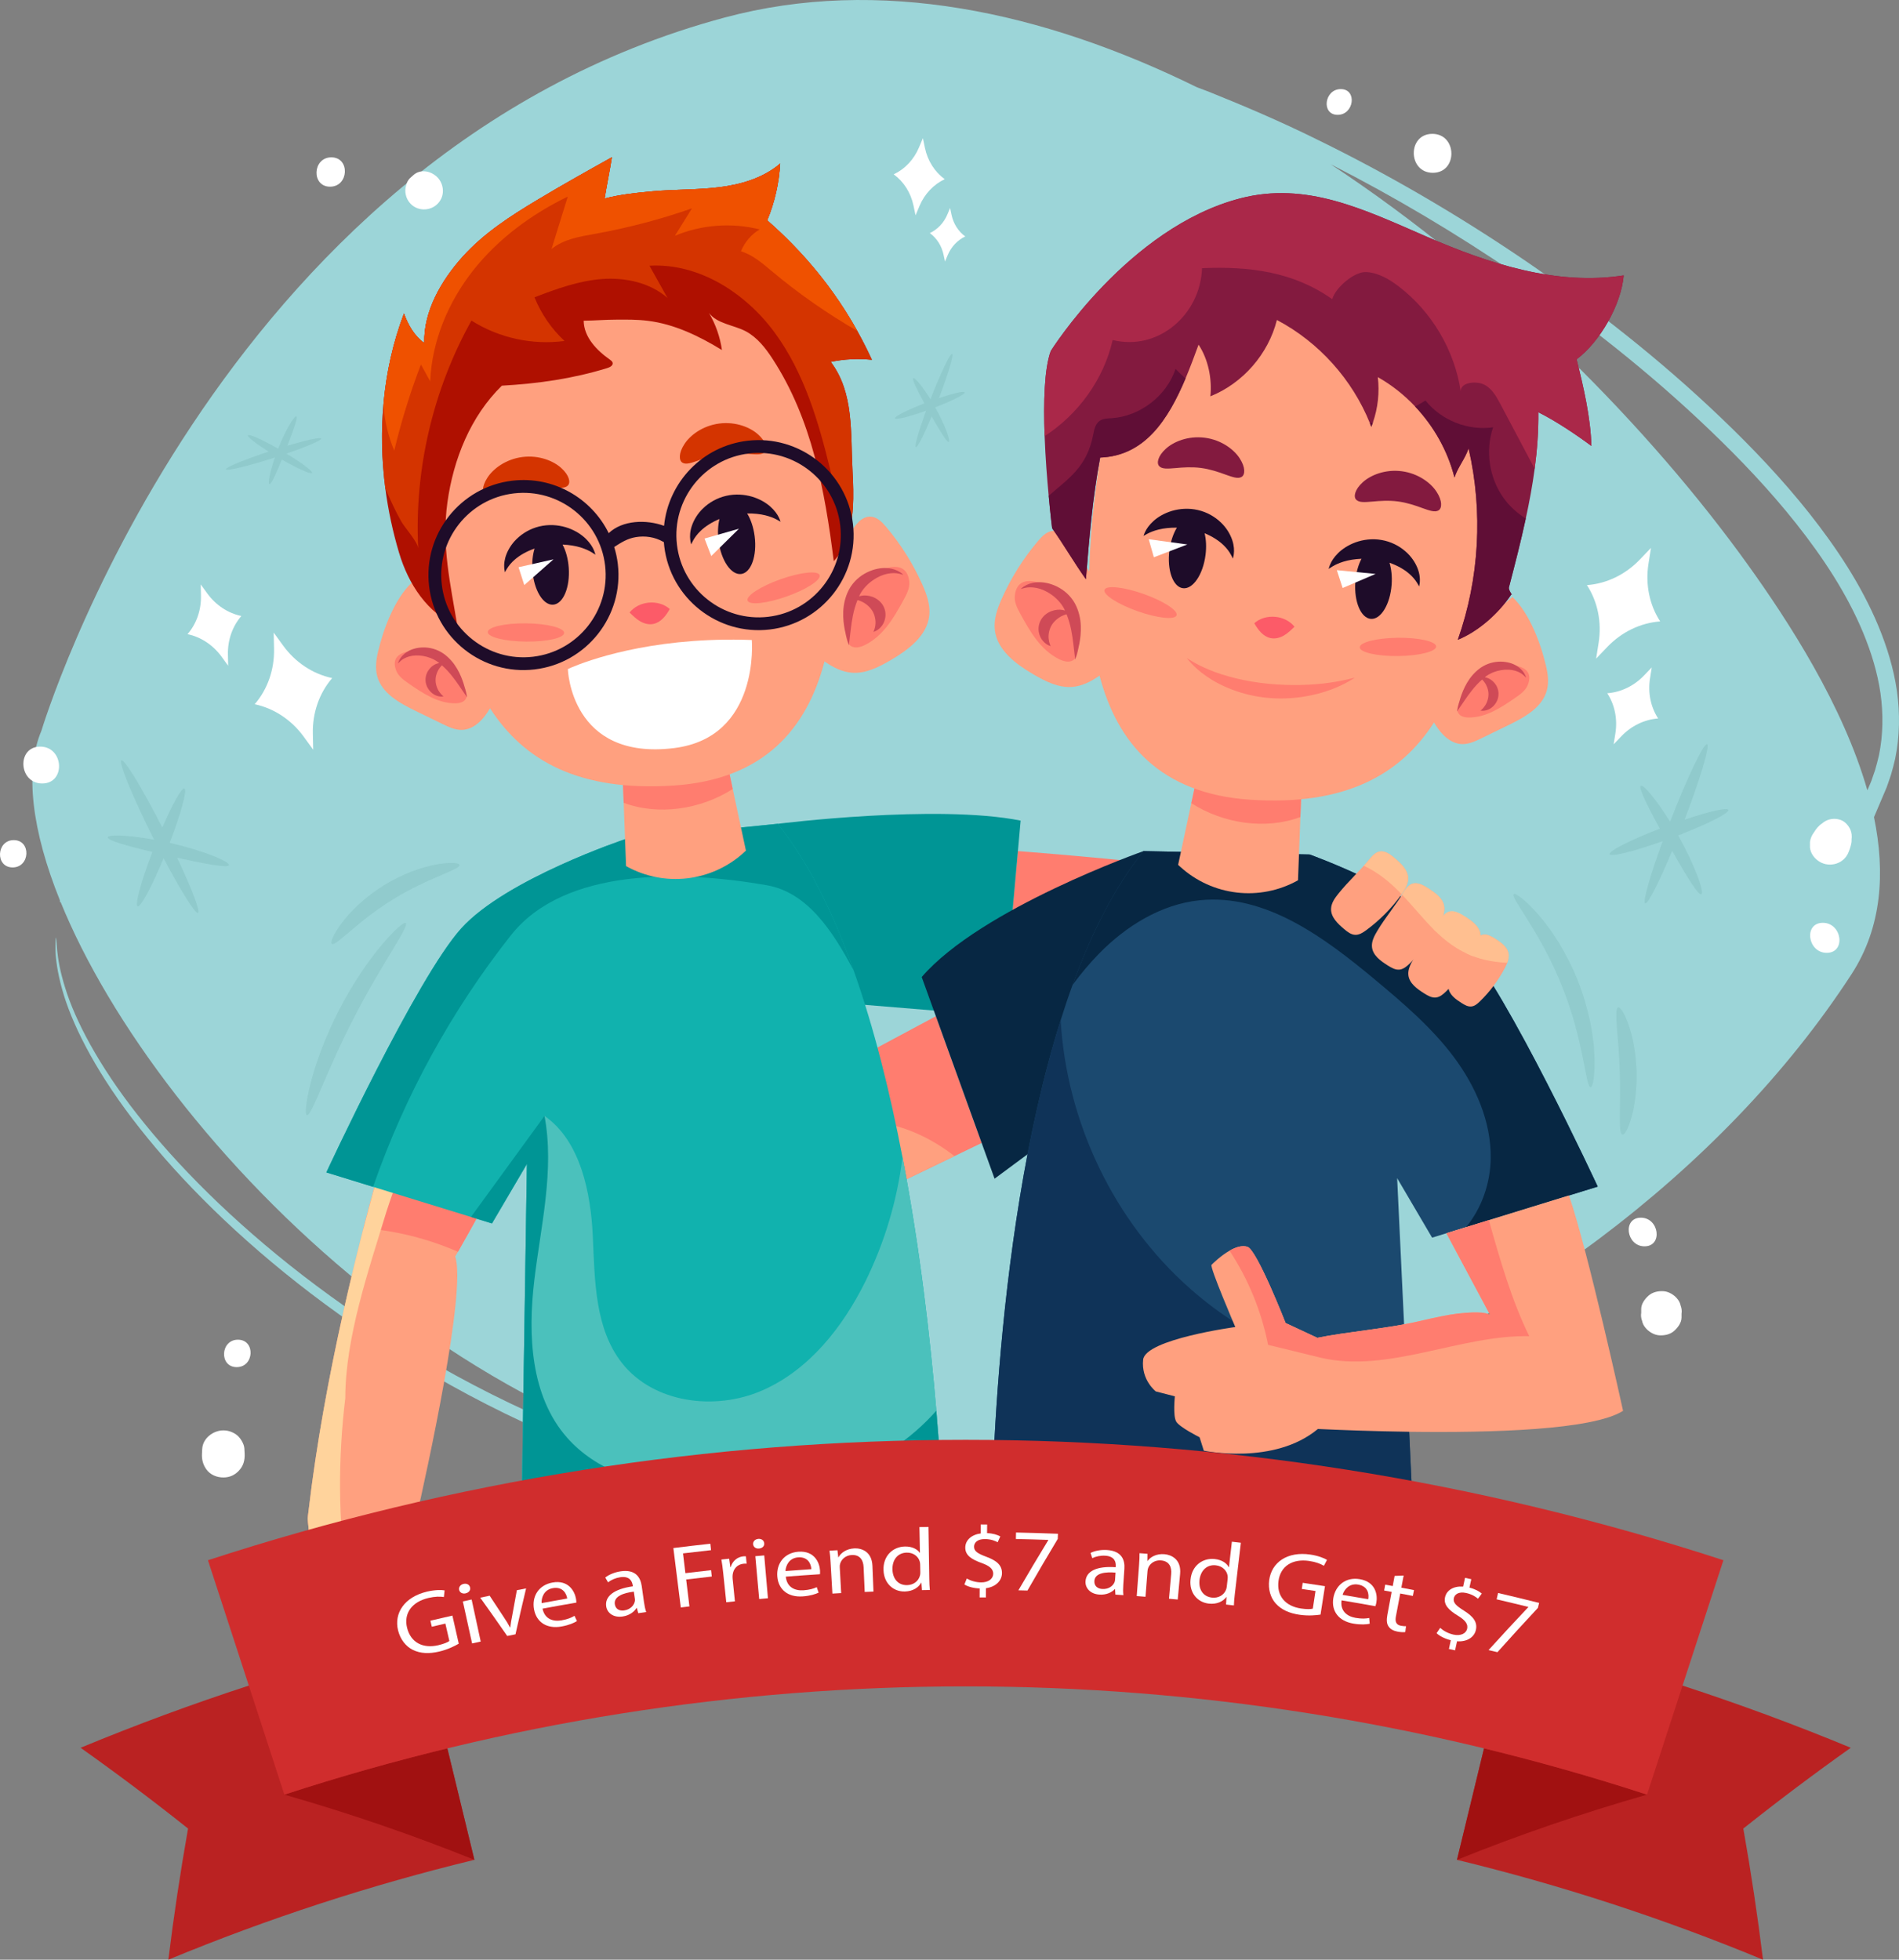 <?xml version="1.0" encoding="utf-8"?>
<!-- Generator: Adobe Illustrator 19.0.0, SVG Export Plug-In . SVG Version: 6.00 Build 0)  -->
<svg version="1.1" id="OBJECTS" xmlns="http://www.w3.org/2000/svg" xmlns:xlink="http://www.w3.org/1999/xlink" x="0px" y="0px"
	 viewBox="0 0 406.723 419.674" style="enable-background:new 0 0 406.723 419.674;" xml:space="preserve">
<rect x="0" y="0" width="406.723" height="419.674" fill="#808080" stroke="none"/>
<style type="text/css">
	.st0{fill:#9CD5D8;}
	.st1{opacity:0.5;fill:#85C1C1;}
	.st2{opacity:0.5;}
	.st3{fill:#85C1C1;}
	.st4{fill:#FFFFFF;}
	.st5{fill:#FF7D6F;}
	.st6{fill:#009595;}
	.st7{fill:#FFA07F;}
	.st8{fill:#072743;}
	.st9{fill:#1B496F;}
	.st10{fill:#0F3358;}
	.st11{fill:#FFBF90;}
	.st12{fill:#FFD39C;}
	.st13{fill:#11B2AE;}
	.st14{fill:#4BC1BC;}
	.st15{fill:#D43400;}
	.st16{fill:#1E0C29;}
	.st17{fill:#FC5B68;}
	.st18{fill:#CF4A57;}
	.st19{fill:#AF1000;}
	.st20{fill:#EF5100;}
	.st21{fill:#831A3F;}
	.st22{fill:#AA2849;}
	.st23{fill:#600E36;}
	.st24{fill:#BA2222;}
	.st25{fill:#A11111;}
	.st26{fill:#D02D2D;}
</style>
<g>
	<g>
		<path class="st0" d="M406.275,147.956c-0.692-4.804-2.129-9.449-3.965-13.887
			c-3.704-8.89-9.016-16.809-14.787-24.128
			c-5.803-7.316-12.18-14.02-18.783-20.336
			c-13.202-12.653-27.419-23.735-41.957-33.702
			c-14.58-9.915-29.571-18.644-44.795-26.075c-7.593-3.759-15.304-7.056-22.991-10.142
			c-0.888-0.349-1.779-0.675-2.668-1.013C223.332,2.453,188.232-5.104,155.216,3.754
			C45.875,33.091,8.873,156.482,8.873,156.482c-3.68,8.637-2.003,21.527,3.963,36.33
			c-0.017,0.314-0.014,0.483,0.01,0.486c0.02,0.003,0.049-0.087,0.088-0.246
			c20.884,51.488,93.604,125.956,174.627,125.74
			c13.088-0.035,25.734-0.795,38.379-2.713c-2.082,0.492-4.161,0.968-6.234,1.417
			c-7.141,1.527-14.291,2.438-21.35,2.82
			c-14.127,0.764-27.851-0.574-40.744-3.218
			c-12.903-2.655-25.006-6.564-36.196-11.162
			c-22.399-9.233-41.195-20.979-56.484-32.742
			c-15.293-11.805-27.08-23.765-35.496-34.478C21.007,228,16.082,218.435,13.97,211.572
			c-1.08-3.426-1.539-6.144-1.724-7.98c-0.105-0.917-0.11-1.617-0.163-2.085
			c-0.051-0.469-0.048-0.706-0.082-0.707c-0.076-0.003-0.156,0.949-0.117,2.819
			c0.067,1.867,0.416,4.649,1.401,8.163c1.922,7.04,6.718,16.845,15.061,27.798
			c8.331,10.951,20.072,23.156,35.374,35.21
			c15.301,12.012,34.16,24.015,56.746,33.504
			c11.285,4.724,23.515,8.76,36.596,11.527
			c13.071,2.755,27.027,4.191,41.446,3.478c7.204-0.357,14.515-1.257,21.826-2.789
			c7.255-1.54,14.586-3.331,21.941-5.489c7.349-2.173,14.723-4.705,22.026-7.721
			c2.912-1.189,5.802-2.488,8.682-3.836c48.568-18.308,95.675-51.905,123.579-94.852
			c6.516-10.029,7.248-21.749,4.805-33.622c0.796-1.871,1.593-3.744,2.391-5.621
			l0.34-0.805l0.297-0.858l0.592-1.718c0.354-1.158,0.637-2.343,0.921-3.522
			C406.888,157.696,406.951,152.755,406.275,147.956z M402.437,161.718
			c-0.261,1.068-0.514,2.141-0.834,3.19l-0.537,1.558l-0.267,0.779l-0.333,0.788
			c-0.173,0.406-0.344,0.81-0.517,1.216
			c-5.188-18.134-16.799-36.051-25.585-48.292
			c-20.866-29.07-52.855-61.73-89.367-85.781
			c13.518,6.882,26.847,14.788,39.841,23.651c14.387,9.893,28.448,20.879,41.474,33.381
			c6.514,6.239,12.779,12.838,18.443,19.984
			c5.633,7.143,10.769,14.835,14.28,23.276c1.742,4.212,3.085,8.572,3.724,13.009
			C403.383,152.909,403.319,157.401,402.437,161.718z"/>
		<g>
			<g>
				<path class="st1" d="M49.021,185.263c0.225-0.714-5.334-3.087-12.561-4.735
					c-0.015-0.003-0.03-0.007-0.045-0.01c-0.015-0.03-0.029-0.059-0.044-0.089
					c2.395-6.264,3.775-11.307,3.123-11.566c-0.573-0.227-2.533,3.3-4.728,8.361
					c-4.271-8.375-8.119-14.719-8.764-14.395c-0.678,0.341,2.446,7.928,6.977,16.947
					c0.007,0.014,0.014,0.028,0.021,0.042c-5.594-1.015-9.82-1.115-9.91-0.496
					c-0.097,0.642,3.996,1.801,9.546,3.13c-2.41,6.293-3.801,11.368-3.146,11.628
					c0.643,0.255,3.036-4.231,5.547-10.301c3.689,7.007,6.8,11.999,7.374,11.711
					c0.544-0.273-1.361-5.214-4.475-11.814
					C44.067,185.041,48.816,185.924,49.021,185.263z"/>
				<path class="st1" d="M364.386,191.506c0.681-0.312-1.284-6.028-4.902-12.496
					c-0.008-0.014-0.015-0.027-0.023-0.04c0.012-0.031,0.024-0.061,0.037-0.092
					c6.255-2.42,10.922-4.775,10.677-5.433c-0.215-0.578-4.147,0.332-9.374,2.094
					c3.354-8.783,5.484-15.89,4.811-16.151c-0.707-0.275-4.245,7.128-7.903,16.535
					c-0.006,0.015-0.011,0.029-0.017,0.043c-2.995-4.832-5.753-8.035-6.273-7.688
					c-0.541,0.358,1.341,4.173,4.074,9.183c-6.286,2.428-10.985,4.797-10.739,5.457
					c0.242,0.648,5.175-0.582,11.363-2.786c-2.729,7.433-4.35,13.089-3.751,13.321
					c0.568,0.221,2.958-4.504,5.77-11.239
					C361.231,187.68,363.758,191.797,364.386,191.506z"/>
				<path class="st1" d="M203.206,94.621c0.399-0.183-0.753-3.535-2.875-7.328
					c-0.005-0.008-0.009-0.016-0.013-0.023c0.007-0.018,0.014-0.036,0.021-0.054
					c3.668-1.419,6.405-2.8,6.262-3.186c-0.126-0.339-2.432,0.195-5.497,1.228
					c1.967-5.15,3.216-9.318,2.822-9.472c-0.415-0.161-2.49,4.18-4.635,9.697
					c-0.003,0.008-0.007,0.017-0.01,0.025c-1.756-2.834-3.374-4.712-3.679-4.509
					c-0.318,0.21,0.787,2.447,2.389,5.385c-3.686,1.424-6.442,2.813-6.298,3.2
					c0.142,0.38,3.035-0.341,6.664-1.634c-1.6,4.359-2.551,7.676-2.2,7.812
					c0.333,0.13,1.735-2.641,3.384-6.591
					C201.356,92.377,202.838,94.791,203.206,94.621z"/>
				<path class="st1" d="M63.465,89.17c-0.394-0.194-2.266,2.816-3.868,6.857
					c-0.003,0.008-0.006,0.017-0.01,0.025c-0.018,0.006-0.037,0.012-0.055,0.017
					c-3.416-1.948-6.216-3.199-6.424-2.844c-0.183,0.312,1.687,1.763,4.423,3.488
					c-5.236,1.727-9.257,3.39-9.127,3.793c0.137,0.423,4.814-0.709,10.446-2.529
					c0.009-0.003,0.017-0.006,0.026-0.008c-1.088,3.151-1.524,5.592-1.174,5.699
					c0.363,0.114,1.401-2.155,2.668-5.253c3.432,1.96,6.249,3.219,6.458,2.863
					c0.205-0.35-2.181-2.138-5.474-4.136c4.391-1.512,7.563-2.869,7.447-3.227
					c-0.11-0.34-3.144,0.323-7.247,1.538
					C62.893,92.022,63.83,89.348,63.465,89.17z"/>
				<g class="st2">
					<g>
						<path class="st3" d="M340.679,232.842c-1.07,0.02-1.482-10.164-6.094-21.532
							c-4.465-11.427-11.166-19.106-10.375-19.828
							c0.336-0.321,2.488,1.198,5.264,4.382c0.695,0.794,1.428,1.689,2.15,2.699
							c0.76,0.985,1.464,2.11,2.224,3.285c1.45,2.39,2.872,5.131,4.081,8.13
							c1.184,3.009,2.035,5.977,2.624,8.71c0.256,1.376,0.518,2.677,0.643,3.915
							c0.17,1.23,0.253,2.384,0.294,3.438
							C341.663,230.262,341.144,232.844,340.679,232.842z"/>
					</g>
					<g>
						<path class="st3" d="M347.491,242.976c-1.002-0.242-0.293-6.271-0.575-13.611
							c-0.216-7.343-1.331-13.31-0.348-13.619c0.464-0.138,1.366,1.22,2.216,3.648
							c0.854,2.42,1.593,5.924,1.729,9.849c0.129,3.925-0.371,7.471-1.059,9.943
							C348.771,241.665,347.964,243.082,347.491,242.976z"/>
					</g>
				</g>
				<g class="st2">
					<g>
						<path class="st3" d="M86.917,197.678c0.806,0.67-5.355,9.016-11.115,20.295
							c-5.836,11.239-9.053,21.102-10.067,20.835
							c-0.463-0.125-0.252-2.785,0.816-6.929
							c1.06-4.14,3.061-9.738,6.05-15.554
							c2.999-5.812,6.394-10.692,9.149-13.959
							C84.504,199.091,86.547,197.374,86.917,197.678z"/>
					</g>
					<g>
						<path class="st3" d="M98.418,185.226c0.175,1.034-6.901,2.776-14.304,7.426
							c-7.468,4.546-12.188,10.098-13.035,9.479
							c-0.382-0.279,0.32-2.086,2.18-4.55c0.918-1.24,2.165-2.593,3.66-3.987
							c1.515-1.368,3.298-2.753,5.302-4.004c2.015-1.234,4.05-2.21,5.951-2.954
							c1.915-0.714,3.683-1.225,5.202-1.493
							C96.409,184.58,98.34,184.759,98.418,185.226z"/>
					</g>
				</g>
			</g>
			<g>
				<path class="st4" d="M52.392,311.217c-0.017-0.331-0.035-0.662-0.052-0.993
					c-0.057-1.077-0.923-2.453-1.8-3.046c-0.836-0.564-1.729-0.863-2.742-0.857
					c-2.129,0.013-4.369,1.691-4.488,3.964c-0.017,0.331-0.035,0.663-0.052,0.994
					c-0.067,1.272,0.207,2.362,0.945,3.396c0.836,1.172,2.269,1.738,3.658,1.73
					c1.282-0.008,2.343-0.466,3.238-1.383
					C52.153,313.94,52.47,312.704,52.392,311.217z"/>
				<path class="st4" d="M50.957,286.9c-3.771,0-4.057,5.874-0.259,5.874
					C54.469,292.774,54.755,286.9,50.957,286.9z"/>
				<path class="st4" d="M351.438,260.771c-3.972,0-3.147,6.132,0.778,6.132
					C356.189,266.903,355.363,260.771,351.438,260.771z"/>
				<path class="st4" d="M359.965,279.633c-0.112-0.568-0.362-1.076-0.75-1.522
					c-0.655-0.814-1.806-1.511-2.866-1.591c-1.138-0.086-2.366,0.153-3.248,0.93
					c-0.791,0.696-1.591,1.762-1.591,2.866v0.8
					c-0.094,0.598-0.034,1.174,0.18,1.726c0.112,0.568,0.362,1.076,0.75,1.522
					c0.656,0.814,1.806,1.511,2.866,1.591c1.138,0.086,2.366-0.153,3.248-0.93
					c0.791-0.696,1.591-1.762,1.591-2.865v-0.8
					C360.238,280.761,360.178,280.185,359.965,279.633z"/>
				<path class="st4" d="M70.966,33.695c-4.044,0-4.33,6.284-0.276,6.284
					C74.733,39.979,75.019,33.695,70.966,33.695z"/>
				<path class="st4" d="M93.464,37.765c-1.369-1.204-3.474-1.569-4.927-0.265
					c-0.26,0.234-0.521,0.467-0.781,0.701c-0.382,0.415-0.633,0.891-0.753,1.429
					c-0.222,0.7-0.254,1.354-0.095,2.071c0.397,1.797,1.913,3.071,3.754,3.146
					c1.596,0.065,3.132-0.811,3.827-2.285
					C95.252,40.941,94.8,38.942,93.464,37.765z"/>
				<path class="st4" d="M287.158,19.081c-3.524,0-4.237,5.513-0.661,5.513
					C290.021,24.593,290.734,19.081,287.158,19.081z"/>
				<path class="st4" d="M306.773,28.667c-5.369,0-5.263,8.339,0.108,8.339
					C312.25,37.007,312.145,28.667,306.773,28.667z"/>
				<path class="st4" d="M2.95,179.913c-3.761,0-4.016,5.848-0.246,5.848
					C6.466,185.761,6.721,179.913,2.95,179.913z"/>
				<path class="st4" d="M8.614,159.892c-5.096,0-4.648,7.891,0.427,7.891
					C14.137,167.782,13.689,159.892,8.614,159.892z"/>
				<path class="st4" d="M390.41,197.623c-4.164,0-3.28,6.428,0.834,6.428
					C395.409,204.051,394.525,197.623,390.41,197.623z"/>
				<path class="st4" d="M396.332,177.724c-0.363-0.866-1.137-1.768-2.022-2.097
					c-0.848-0.316-1.694-0.35-2.563-0.112c-0.613,0.168-1.09,0.475-1.523,0.849
					c-0.717,0.454-1.264,1.158-1.701,1.876c-0.475,0.614-0.765,1.307-0.87,2.077
					c0,0.385,0.001,0.77,0.001,1.155c0.121,1.322,0.999,2.446,2.103,3.096
					c2.168,1.275,5.155,0.415,6.13-1.999c0.117-0.289,0.235-0.574,0.327-0.871
					c0.126-0.408,0.263-0.84,0.324-1.263c0.033-0.23,0.037-0.452,0.026-0.671
					C396.649,179.075,396.608,178.381,396.332,177.724z"/>
			</g>
		</g>
	</g>
	<g>
		<g>
			<path class="st5" d="M218.012,182.266c0,0,56.512,4.201,66.553,9.015l-7.319,20.675
				l-61.486-4.985L218.012,182.266z"/>
			<path class="st6" d="M166.562,176.424c0,0,34.025-4.281,52.034-0.688l-3.742,41.89
				l-46.948-3.858L166.562,176.424z"/>
		</g>
		<g>
			<g>
				<g>
					<polygon class="st5" points="200.441,217.627 167.906,235.066 180.594,259.083 
						210.252,244.771 					"/>
					<path class="st7" d="M171.722,242.289l8.872,16.794l23.833-11.5
						C194.969,240.24,183.408,237.686,171.722,242.289z"/>
				</g>
				<path class="st8" d="M244.911,182.268c0,0-34.815,12.242-47.503,26.969l15.608,43.182
					l38.908-28.832L244.911,182.268z"/>
			</g>
			<g>
				<g>
					<g>
						<path class="st9" d="M342.196,254.116l-28.203,8.691l-7.268,2.239l-7.486-12.742
							l2.076,43.801l1.667,35.354h-90.683c0,0-0.372-64.654,14.872-112.986
							c0.798-2.565,1.649-5.084,2.547-7.54c4.042-11.111,9.045-21.035,15.198-28.666
							l35.581,0.725c0,0,23.228,8.283,32.798,18.86
							C322.865,212.427,342.196,254.116,342.196,254.116z"/>
						<path class="st8" d="M313.992,262.808c3.353-4.051,5.22-9.444,5.284-14.754
							c0.109-7.876-3.245-15.479-7.966-21.778
							c-4.731-6.29-10.776-11.447-16.821-16.485
							c-10.866-9.063-23.518-18.47-37.593-16.993
							c-8.247,0.861-15.733,5.519-21.542,11.455
							c-2.039,2.094-3.906,4.332-5.637,6.679
							c4.042-11.111,9.045-21.035,15.198-28.666l35.581,0.725
							c0,0,23.228,8.283,32.798,18.86c9.57,10.576,28.901,52.265,28.901,52.265
							L313.992,262.808z"/>
						<path class="st10" d="M302.981,331.459h-90.683c0,0-0.372-64.654,14.872-112.986
							c1.26,21.805,11.374,43.076,27.778,57.54
							c12.842,11.328,29.354,18.316,46.366,20.092L302.981,331.459z"/>
					</g>
					<g>
						<path class="st7" d="M347.624,302.131c-6.425,4.115-28.185,4.722-45.822,4.486
							c-3.97-0.054-7.73-0.154-11.057-0.263
							c-3.335-0.109-6.235-0.236-8.483-0.335
							c-9.407,7.839-24.433,4.649-24.433,4.649l-0.906-2.873
							c0,0-4.232-2.112-4.985-3.326c-0.761-1.205-0.308-5.438-0.308-5.438
							l-4.078-1.051c0,0-3.172-2.42-2.719-6.797c0.453-4.386,19.739-6.997,19.739-6.997
							s-5.537-12.869-5.084-13.322c0.272-0.272,1.939-1.939,3.852-3.027
							c1.287-0.743,2.692-1.214,3.852-0.825c2.039,0.68,8.156,16.313,8.156,16.313
							l6.797,3.172c6.244-1.296,15.017-1.957,21.896-3.58
							c3.326-0.78,6.181-1.368,8.021-1.586c5.139-0.598,6.652-0.1,7.123,0.344
							l-9.398-17.573l9.09-2.801l17.165-5.293
							C340.093,267.774,347.624,302.131,347.624,302.131z"/>
						<path class="st5" d="M327.532,286.144c-14.809-0.299-30.234,8.002-44.662,4.613
							c-3.616-0.852-7.658-1.903-11.274-2.755
							c-1.414-7.169-4.241-14.065-8.256-20.165c1.287-0.743,2.692-1.214,3.852-0.825
							c2.039,0.68,8.156,16.313,8.156,16.313l6.797,3.172
							c6.244-1.296,15.017-1.957,21.896-3.58c3.326-0.78,6.181-1.368,8.021-1.586
							c5.139-0.598,6.652-0.1,7.123,0.344l-9.398-17.573l9.09-2.801
							C321.261,269.723,323.753,278.468,327.532,286.144z"/>
					</g>
				</g>
				<g>
					<path class="st7" d="M286.671,191.353c-0.779,0.972-1.564,2.06-1.589,3.305
						c-0.035,1.769,1.436,3.157,2.789,4.297c0.701,0.591,1.478,1.213,2.395,1.242
						c0.861,0.028,1.641-0.477,2.335-0.987c2.896-2.127,5.455-4.713,7.549-7.633
						c0.794-1.107,1.552-2.375,1.433-3.731c-0.139-1.582-1.413-2.794-2.602-3.846
						c-2.206-1.952-3.694-2.432-5.527-0.171
						C291.332,186.446,288.79,188.708,286.671,191.353z"/>
					<path class="st7" d="M294.973,199.371c-0.639,1.07-1.268,2.255-1.121,3.492
						c0.207,1.757,1.855,2.93,3.35,3.875c0.776,0.49,1.63,0.999,2.542,0.903
						c0.857-0.09,1.56-0.697,2.178-1.297c2.578-2.503,4.758-5.415,6.434-8.594
						c0.635-1.205,1.213-2.565,0.909-3.892c-0.355-1.548-1.782-2.574-3.104-3.454
						c-2.453-1.632-3.992-1.903-5.499,0.587
						C298.919,193.873,296.71,196.461,294.973,199.371z"/>
					<path class="st7" d="M308.456,196.967c-1.744,2.883-3.952,5.471-5.689,8.381
						c-0.638,1.07-1.268,2.254-1.122,3.492c0.208,1.757,1.855,2.93,3.35,3.875
						c0.776,0.49,1.63,0.999,2.542,0.903c0.857-0.09,1.56-0.697,2.178-1.297
						c2.578-2.503,4.758-5.415,6.434-8.594c0.635-1.205,1.213-2.565,0.909-3.892
						c-0.354-1.548-1.782-2.574-3.104-3.454"/>
					<path class="st7" d="M311.166,208.653c-0.532,0.891-1.056,1.877-0.934,2.908
						c0.173,1.463,1.544,2.44,2.79,3.227c0.646,0.408,1.357,0.832,2.117,0.752
						c0.714-0.075,1.299-0.58,1.814-1.08c2.147-2.085,3.962-4.51,5.358-7.157
						c0.529-1.003,1.01-2.136,0.757-3.241c-0.295-1.289-1.484-2.144-2.585-2.876
						c-2.042-1.359-3.325-1.585-4.579,0.489
						C314.452,204.075,312.612,206.23,311.166,208.653z"/>
					<g>
						<path class="st11" d="M301.583,187.846c-0.139-1.582-1.413-2.794-2.602-3.846
							c-2.206-1.952-3.694-2.432-5.527-0.171c-0.436,0.538-0.898,1.054-1.362,1.568
							c3.276,1.532,5.814,3.722,8.106,6.11
							C300.973,190.417,301.7,189.175,301.583,187.846z"/>
						<path class="st11" d="M309.266,193.857c-0.354-1.548-1.782-2.574-3.104-3.454
							c-2.453-1.632-3.993-1.903-5.499,0.587
							c-0.123,0.203-0.262,0.396-0.389,0.596c2.452,2.565,4.632,5.35,7.137,7.796
							c0.324-0.54,0.652-1.077,0.946-1.634
							C308.992,196.544,309.57,195.184,309.266,193.857z"/>
						<path class="st11" d="M317.058,199.833c-0.354-1.548-1.781-2.574-3.104-3.454
							c-2.453-1.632-3.993-1.903-5.499,0.587
							c-0.432,0.715-0.894,1.412-1.37,2.1c2.364,2.361,5.003,4.434,8.445,5.728
							c0.205-0.357,0.427-0.705,0.619-1.069
							C316.785,202.521,317.362,201.161,317.058,199.833z"/>
						<path class="st11" d="M323.068,204.061c-0.295-1.289-1.484-2.143-2.585-2.876
							c-2.042-1.359-3.325-1.585-4.579,0.489c-0.531,0.878-1.118,1.72-1.714,2.557
							c2.401,1.108,5.206,1.821,8.627,1.945
							C323.077,205.486,323.23,204.77,323.068,204.061z"/>
					</g>
				</g>
			</g>
		</g>
		<g>
			<g>
				<g>
					<g>
						<path class="st5" d="M94.538,368.308c-0.189,0.51-0.46,0.984-0.791,1.436
							c-0.088,0.11-0.176,0.22-0.264,0.33c-0.767,0.898-1.787,1.67-2.874,2.325
							c-0.149,0.087-0.287,0.163-0.436,0.25c-0.298,0.163-0.585,0.326-0.882,0.467
							c-0.043,0.029-0.096,0.058-0.148,0.076
							c-0.265,0.133-0.53,0.256-0.784,0.368
							c-0.518,0.225-1.025,0.43-1.479,0.606c-0.232,0.082-0.453,0.166-0.664,0.239
							c-0.105,0.037-0.2,0.074-0.295,0.1c-0.274,0.091-0.526,0.173-0.736,0.236
							c-0.085,0.038-0.169,0.065-0.231,0.072
							c-0.137,0.056-0.253,0.082-0.337,0.109
							c-0.01-0.001-0.01-0.001-0.021-0.001
							c-0.136,0.035-0.21,0.053-0.21,0.053s-0.586-1.012-1.527-2.641
							c-0.231-0.394-0.47-0.82-0.73-1.267c-0.183-0.299-0.366-0.618-0.547-0.948
							c-1.047-1.8-2.297-3.93-3.575-6.124
							c-0.23-0.404-0.471-0.799-0.701-1.203
							c-1.644-2.812-3.307-5.635-4.656-7.884c-1.147-1.887-2.063-3.38-2.568-4.129
							c-1.816-2.675-3.347-16.759-3.99-23.526
							c-0.078-0.791-0.139-1.489-0.196-2.051c0.066-0.526,0.121-1.052,0.186-1.577
							l22.456,1.029c0.194,0.289,0.365,0.628,0.494,0.987
							c0.808,2.048,0.812,5.137,0.519,8.13c-0.025,0.32-0.06,0.64-0.106,0.949
							c-0.053,0.485-0.117,0.969-0.18,1.433c-0.045,0.309-0.09,0.607-0.135,0.906
							c-0.028,0.154-0.045,0.299-0.073,0.453c-0.072,0.432-0.142,0.843-0.223,1.244
							c-0.017,0.134-0.043,0.267-0.07,0.401c-0.053,0.257-0.095,0.493-0.147,0.729
							c-0.016,0.124-0.042,0.236-0.068,0.349c-0.067,0.339-0.133,0.647-0.197,0.913
							c-0.078,0.349-0.143,0.636-0.195,0.862c-0.014,0.082-0.038,0.154-0.051,0.215
							c-0.013,0.062-0.026,0.123-0.038,0.164c-0.038,0.154-0.062,0.225-0.062,0.225
							c0.038,0.085,0.075,0.18,0.111,0.285c0.037,0.105,0.072,0.232,0.109,0.347
							c0.125,0.441,0.235,0.985,0.341,1.602c0.048,0.313,0.105,0.647,0.151,1.002
							c0.016,0.115,0.031,0.24,0.046,0.355c0.031,0.24,0.061,0.479,0.091,0.73
							c0.107,0.834,0.191,1.709,0.256,2.562c0.021,0.219,0.042,0.437,0.053,0.656
							c0.008,0.052,0.006,0.093,0.014,0.146c0.013,0.166,0.026,0.333,0.039,0.499
							c0.02,0.239,0.03,0.488,0.05,0.718c0.013,0.177,0.025,0.364,0.038,0.53
							c-0.002,0.052,0.006,0.094,0.004,0.135c0.007,0.083,0.013,0.166,0.02,0.239
							c0.018,0.281,0.037,0.541,0.047,0.78c0.015,0.125,0.02,0.25,0.025,0.364
							c0.02,0.25,0.021,0.457,0.034,0.623c-0.004,0.083,0.003,0.166-0,0.228
							c0.004,0.145,0.02,0.25,0.02,0.25c0.068-0.121,0.135-0.232,0.212-0.332
							c1.285-1.797,3.556-0.925,3.556-0.925L94.538,368.308z"/>
						<path class="st7" d="M110.654,244.431H82.948c-1.618,5.586-3.351,11.842-5.088,18.576
							c-4.658,18.089-9.317,39.595-11.782,60.621
							c-0.063,0.526-0.118,1.051-0.181,1.577c0.054,0.562,0.118,1.26,0.19,2.048
							c0.643,6.77,2.175,20.854,3.997,23.527
							c0.498,0.743,1.414,2.239,2.565,4.124c1.35,2.257,3.009,5.075,4.658,7.885
							c0.227,0.408,0.471,0.798,0.698,1.205c2.13,3.661,4.259,7.314,6.38,10.984
							c0,0,0.072-0.018,0.227-0.054c0.091-0.027,0.199-0.054,0.344-0.109
							c0.054-0.009,0.145-0.036,0.227-0.072c0.208-0.063,0.462-0.136,0.734-0.236
							c0.1-0.027,0.19-0.063,0.299-0.1c0.063-0.027,0.136-0.045,0.199-0.073
							c2.538-0.897,5.293-2.184,7.069-4.26c0.082-0.109,0.172-0.217,0.263-0.335
							c0.326-0.444,0.598-0.924,0.788-1.432l-1.314-14.899
							c0,0-2.275-0.879-3.562,0.924c-0.073,0.1-0.136,0.208-0.208,0.326
							c0,0-0.018-0.1-0.018-0.245c0-0.063-0.009-0.145,0-0.227
							c-0.018-0.172-0.018-0.381-0.036-0.625
							c-0.263-3.38-0.245-7.042-1.178-10.314
							c-0.036-0.118-0.063-0.245-0.1-0.353
							c-0.027-0.1-0.063-0.199-0.109-0.281c0,0,0.027-0.072,0.054-0.227
							c0.009-0.036,0.027-0.1,0.036-0.163c0.598-2.782,1.223-5.61,1.45-8.456
							c0.29-2.991,0.29-6.081-0.517-8.129
							c2.393-10.522,10.93-49.284,8.465-56.552c0,0,0.208-0.363,0.589-1.015
							C99.987,264.761,106.145,253.88,110.654,244.431z M88.618,358.747
							c-0.063,2.338,0.236,4.686,0.988,6.888
							c-0.933,0.381-1.822,0.335-2.755,0.707
							c-0.353-0.897-0.734-1.813-1.16-2.719
							c-0.489-1.06-1.015-2.13-1.613-3.181c-1.541-2.746-3.408-5.356-5.546-7.396
							c-0.326-4.839-1.187-9.625-2.52-14.292c1.214,2.221,2.737,4.287,4.541,6.054
							c1.586,1.559,0.471,4.432,0.861,6.643c0.381,2.193,1.06,4.477,2.664,6.018
							c0.172,0.163,0.372,0.326,0.571,0.462c0.399,0.281,0.861,0.517,1.35,0.671
							C86.851,358.91,87.793,358.964,88.618,358.747z"/>
					</g>
					<g>
						<path class="st5" d="M82.948,244.431c-1.618,5.586-3.351,11.842-5.088,18.576
							c6.96,0.544,13.83,2.275,20.228,5.066c1.898-3.312,8.057-14.193,12.566-23.642
							H82.948z"/>
						<path class="st12" d="M73.954,299.403c0-13.014,5.057-27.56,8.8-39.895
							c0.499-1.633,2.816-8.098,5.161-15.078h-4.968
							c-5.973,20.607-13.492,50.347-16.869,79.197
							c-0.063,0.526-0.118,1.051-0.181,1.577c0.054,0.562,0.118,1.26,0.19,2.048
							c0.643,6.77,2.175,20.854,3.997,23.527
							c0.498,0.743,1.414,2.239,2.565,4.124c1.35,2.257,3.009,5.075,4.658,7.885
							c0.227,0.408,0.471,0.798,0.698,1.205c2.13,3.661,4.259,7.314,6.38,10.984
							c0,0,0.072-0.018,0.227-0.054c0.091-0.027,0.199-0.054,0.344-0.109
							c0.054-0.009,0.145-0.036,0.227-0.072c0.208-0.063,0.462-0.136,0.734-0.236
							c0.1-0.027,0.19-0.063,0.299-0.1c0.063-0.027,0.136-0.045,0.199-0.073
							C73.818,352.067,70.873,324.97,73.954,299.403z"/>
					</g>
				</g>
				<g>
					<path class="st13" d="M111.592,331.459l1.26-82.191l-7.486,12.733l-3.525-1.087
						l-0.97-0.299l-20.962-6.453l-10.014-3.082c0,0,19.331-41.689,28.901-52.265
						c9.57-10.585,35.073-19.095,35.073-19.095l32.69-3.299
						c6.552,8.129,11.909,19.077,16.286,31.43
						c4.405,12.407,7.812,26.219,10.45,39.985
						c3.761,19.566,5.972,39.043,7.25,54.268c1.468,17.473,1.731,29.355,1.731,29.355
						H111.592z"/>
					<path class="st14" d="M111.592,331.459l1.26-82.191l-7.486,12.733l-3.525-1.087
						c3.072-7.785,12.516-13.576,14.782-21.941
						c7.731,5.383,9.924,16.485,10.35,25.892c0.426,9.407,0.426,19.648,6.253,27.043
						c6.779,8.592,19.911,10.25,29.953,5.891
						c10.033-4.35,17.274-13.513,22.141-23.319
						c4.133-8.347,6.833-17.401,7.975-26.645
						c3.761,19.566,5.972,39.043,7.25,54.268c1.468,17.473,1.731,29.355,1.731,29.355
						H111.592z"/>
					<path class="st6" d="M111.592,331.459l1.26-82.191l-7.486,12.733l-4.495-1.387
						c5.247-7.214,10.504-14.428,15.751-21.642
						c2.175,11.609-0.789,23.473-2.184,35.2
						c-1.396,11.727-0.807,24.778,6.978,33.659
						c6.29,7.178,16.114,10.205,25.593,11.374
						c11.32,1.396,23.047,0.58,33.696-3.517
						c7.54-2.9,14.51-7.549,19.839-13.585
						c1.468,17.473,1.731,29.355,1.731,29.355H111.592z"/>
					<path class="st6" d="M182.844,207.851c-4.568-8.61-9.969-16.766-18.633-18.28
						c-18.28-3.181-43.284-3.834-54.785,10.721
						c-12.751,16.15-22.766,34.439-29.518,53.87l-10.014-3.082
						c0,0,19.331-41.689,28.901-52.265c9.57-10.585,35.073-19.095,35.073-19.095
						l32.69-3.299C173.111,184.55,178.467,195.498,182.844,207.851z"/>
				</g>
			</g>
			<g>
				<g>
					<path class="st7" d="M133.127,159.893l0.961,25.582l0,0
						c8.169,4.57,18.347,3.391,25.255-2.925l0.421-0.385l-5.36-25.015
						L133.127,159.893z"/>
					<path class="st5" d="M133.127,159.893l0.452,12.03
						c7.391,2.779,16.479,1.449,23.357-2.961l-2.531-11.812L133.127,159.893z"/>
				</g>
				<g>
					<g>
						<path class="st7" d="M80.957,139.613c1.155-4.927,3.539-11.314,7.204-14.804
							c2.691,2.105,6.134,5.874,9.118,7.916
							c-1.961-7.804-3.177-16.439-4.173-25.458
							c-2.44-22.079,4.563-35.491,15.454-43.341
							c10.818-7.798,24.888-9.267,37.492-4.911
							c11.917,4.118,26.507,12.752,29.539,30.608
							c1.561,9.193,2.987,19.563,3.2,29.688
							c1.305-1.944,2.505-3.687,3.272-5.033c1.019-1.789,2.502-3.834,4.551-3.629
							c1.296,0.13,2.3,1.157,3.143,2.151c3.148,3.711,5.768,7.87,7.756,12.313
							c0.953,2.13,1.776,4.429,1.512,6.748c-0.491,4.319-4.471,7.293-8.223,9.489
							c-2.561,1.499-5.37,2.937-8.329,2.716
							c-2.064-0.155-3.991-1.114-5.693-2.293c-0.063-0.044-0.124-0.092-0.187-0.136
							c-3.772,14.42-12.968,25.312-32.293,26.585
							c-20.237,1.333-32.083-5.277-39.347-16.544
							c-1.34,2.318-3.404,4.59-6.071,4.631c-1.438,0.022-2.793-0.621-4.086-1.25
							c-1.932-0.94-3.864-1.879-5.796-2.819c-3.435-1.671-7.23-3.759-8.215-7.449
							C80.334,143.103,80.559,141.311,80.957,139.613z"/>
						<g>
							<path class="st4" d="M159.067,137.002c-20.251-0.41-33.39,4.549-36.644,5.921
								c-0.524,0.233-0.801,0.366-0.801,0.366s0.556,19.677,22.777,16.911
								c18.442-2.3,16.62-23.144,16.62-23.144
								C160.363,137.027,159.707,137.015,159.067,137.002z"/>
							<g>
								<g>
									<g>
										<g>
											<path class="st15" d="M146.143,99.073c0.769,0.501,1.986,0.043,3.474-0.48
												c1.486-0.546,3.309-1.167,5.267-1.424
												c1.958-0.252,3.879-0.117,5.455,0.031
												c1.572,0.126,2.866,0.258,3.481-0.423
												c0.592-0.635,0.281-2.163-1.407-3.696
												c-1.634-1.513-4.769-2.845-8.37-2.38
												c-3.6,0.471-6.291,2.559-7.484,4.44
												C145.319,97.053,145.409,98.61,146.143,99.073z"/>
										</g>
										<g>
											<path class="st15" d="M103.967,106.246c0.769,0.501,1.986,0.043,3.474-0.48
												c1.486-0.546,3.309-1.167,5.267-1.425
												c1.958-0.252,3.879-0.116,5.455,0.032
												c1.572,0.126,2.866,0.258,3.481-0.423
												c0.592-0.635,0.281-2.163-1.407-3.696
												c-1.634-1.513-4.769-2.845-8.37-2.38
												c-3.6,0.471-6.291,2.559-7.484,4.44
												C103.142,104.226,103.232,105.783,103.967,106.246z"/>
										</g>
									</g>
									<g>
										<g>
											<path class="st16" d="M108.498,118.614c0.474-1.179,1.327-2.526,2.649-3.638
												c1.301-1.125,3.062-2.04,5.063-2.378
												c1.999-0.346,3.927-0.07,5.521,0.494
												c1.599,0.581,2.882,1.439,3.776,2.328
												c0.899,0.889,1.422,1.763,1.683,2.392
												c0.148,0.301,0.208,0.566,0.263,0.73
												c0.047,0.167,0.072,0.255,0.072,0.255s-0.303-0.225-0.844-0.545
												c-0.532-0.328-1.337-0.705-2.32-1.009
												c-1.097-0.339-2.437-0.563-3.873-0.62
												c0.693,1.3,1.183,3.027,1.322,4.951
												c0.303,4.22-1.191,7.766-3.338,7.921
												c-2.147,0.154-4.133-3.142-4.437-7.362
												c-0.124-1.73,0.057-3.341,0.458-4.657
												c-1.685,0.584-3.155,1.421-4.202,2.335
												c-0.773,0.657-1.313,1.348-1.643,1.875
												c-0.183,0.26-0.283,0.484-0.369,0.635
												c-0.084,0.153-0.128,0.235-0.128,0.235s-0.019-0.09-0.055-0.259
												c-0.03-0.171-0.095-0.433-0.101-0.772
												C107.946,120.845,108.019,119.804,108.498,118.614z"/>
											<polygon class="st4" points="118.548,119.783 111.065,121.471 112.29,125.296 											"/>
										</g>
										<g>
											<path class="st16" d="M148.173,112.624c0.407-1.204,1.182-2.597,2.439-3.782
												c1.235-1.197,2.942-2.209,4.921-2.66
												c1.977-0.458,3.917-0.291,5.54,0.182
												c1.629,0.49,2.959,1.274,3.901,2.111
												c0.947,0.837,1.519,1.68,1.815,2.293
												c0.165,0.293,0.24,0.553,0.304,0.714
												c0.057,0.164,0.086,0.251,0.086,0.251s-0.315-0.208-0.874-0.496
												c-0.55-0.297-1.375-0.629-2.373-0.877
												c-1.114-0.277-2.465-0.425-3.902-0.401
												c0.766,1.259,1.353,2.955,1.599,4.868
												c0.541,4.196-0.751,7.821-2.886,8.096
												c-2.135,0.275-4.304-2.903-4.845-7.1
												c-0.222-1.72-0.132-3.339,0.195-4.675
												c-1.649,0.679-3.069,1.597-4.063,2.568
												c-0.735,0.7-1.235,1.419-1.535,1.965
												c-0.168,0.27-0.255,0.499-0.333,0.655
												c-0.075,0.158-0.115,0.242-0.115,0.242s-0.024-0.089-0.07-0.256
												c-0.039-0.169-0.12-0.427-0.144-0.765
												C147.747,114.882,147.761,113.84,148.173,112.624z"/>
											<polygon class="st4" points="158.272,113.224 150.896,115.332 152.335,119.081 											"/>
										</g>
									</g>
								</g>
								<g>
									<g>
										<g>
											
												<ellipse transform="matrix(-0.943 0.334 -0.334 -0.943 368.228 188.568)" class="st5" cx="167.906" cy="125.935" rx="8.181" ry="1.957"/>
										</g>
									</g>
									<g>
										<g>
											
												<ellipse transform="matrix(-1 -0.011 0.011 -1 223.829 272.125)" class="st5" cx="112.674" cy="135.438" rx="8.181" ry="1.957"/>
										</g>
									</g>
								</g>
								<path class="st17" d="M143.45,130.424c-2.412-2.137-6.601-1.772-8.608,0.749
									c0.714,0.68,1.434,1.412,2.292,1.897c0.858,0.485,1.878,0.757,2.839,0.54
									C141.595,133.243,142.623,131.866,143.45,130.424z"/>
								<g>
									<path class="st5" d="M84.911,143.726c0.473,1.129,1.527,1.888,2.532,2.587
										c3.049,2.121,6.362,4.329,10.076,4.301
										c0.861-0.006,1.849-0.221,2.252-0.982
										c0.352-0.666,0.113-1.48-0.167-2.18
										c-1.111-2.777-2.857-5.403-5.403-6.972
										C91.748,138.968,82.607,138.224,84.911,143.726z"/>
									<path class="st18" d="M85.289,141.899c0.058-0.126,0.103-0.345,0.249-0.576
										c0.241-0.497,0.766-1.162,1.644-1.724
										c1.717-1.114,5.014-1.542,7.805,0.373
										c1.304,0.92,2.255,2.107,2.912,3.237
										c0.666,1.133,1.078,2.215,1.375,3.127
										c0.579,1.827,0.758,2.996,0.758,2.996s-0.684-0.979-1.726-2.523
										c-0.888-1.286-2.076-2.955-3.656-4.325
										c-0.148,0.145-0.305,0.311-0.461,0.523
										c-0.498,0.645-0.876,1.613-0.899,2.511
										c-0.032,0.898,0.285,1.887,0.742,2.561
										c0.443,0.686,0.965,1.056,0.965,1.056s-0.147,0.035-0.429,0.042
										c-0.281,0.007-0.7-0.041-1.191-0.243
										c-0.953-0.362-2.27-1.593-2.24-3.482
										c0.087-1.888,1.477-3.035,2.451-3.337c0.177-0.06,0.328-0.084,0.482-0.111
										c-0.111-0.085-0.204-0.184-0.318-0.264
										c-1.984-1.384-4.505-1.624-6.121-1.158
										c-0.815,0.234-1.453,0.61-1.829,0.954
										c-0.387,0.335-0.584,0.568-0.584,0.568S85.242,142.03,85.289,141.899z"/>
								</g>
								<g>
									<path class="st5" d="M194.744,124.567c0.137,1.378-0.555,2.696-1.229,3.927
										c-2.044,3.737-4.322,7.701-8.296,9.648
										c-0.922,0.452-2.096,0.763-2.958,0.217
										c-0.754-0.477-0.961-1.417-1.06-2.263
										c-0.394-3.361-0.024-6.909,1.799-9.829
										C184.755,123.455,194.074,117.852,194.744,124.567z"/>
									<path class="st18" d="M193.304,122.945c-0.133-0.095-0.306-0.289-0.592-0.442
										c-0.539-0.367-1.476-0.752-2.732-0.845
										c-2.462-0.198-6.219,1.127-8.107,4.521
										c-0.867,1.612-1.207,3.301-1.265,4.777
										c-0.066,1.485,0.109,2.783,0.31,3.85
										c0.421,2.13,0.894,3.392,0.894,3.392s0.173-1.34,0.406-3.434
										c0.216-1.755,0.534-4.051,1.44-6.259c0.24,0.065,0.501,0.148,0.788,0.277
										c0.897,0.378,1.849,1.143,2.384,2.027
										c0.544,0.878,0.768,2.034,0.664,2.95
										c-0.083,0.92-0.429,1.567-0.429,1.567s0.177-0.043,0.481-0.186
										c0.304-0.142,0.723-0.413,1.131-0.876
										c0.811-0.868,1.515-2.796,0.41-4.665
										c-1.165-1.837-3.298-2.243-4.507-2.027
										c-0.223,0.034-0.397,0.091-0.577,0.145
										c0.07-0.143,0.113-0.292,0.189-0.433
										c1.329-2.436,3.878-4.015,5.866-4.41
										c1.002-0.2,1.895-0.164,2.492-0.021
										c0.602,0.129,0.945,0.255,0.945,0.255S193.428,123.051,193.304,122.945z"/>
								</g>
							</g>
						</g>
					</g>
					<g>
						<path class="st19" d="M177.937,77.503c5.034,6.669,4.207,15.251,4.668,23.594
							c0.264,4.989,0.385,10.413-1.439,14.912
							c-0.619,1.507-1.449,2.915-2.589,4.165
							c-1.931-15.255-4.717-30.418-13.1-43.305
							c-1.512-2.335-3.305-4.615-5.751-5.926c-2.539-1.335-6.17-1.608-7.878-3.917
							c1.434,2.435,2.381,5.15,2.776,7.936
							c-4.904-3-10.205-5.569-15.896-6.263
							c-2.204-0.276-4.407-0.263-6.627-0.248c-2.385,0-4.707,0.209-7.09,0.228
							c0.036,3.501,2.77,6.347,5.649,8.361c0.221,0.17,0.479,0.354,0.552,0.634
							c0.146,0.577-0.561,0.976-1.118,1.138
							c-7.42,2.294-14.856,3.343-22.606,3.782
							c-6.708,6.557-10.385,15.741-11.665,25.013
							c-1.278,9.29,0.629,17.356,2.163,26.591
							c-6.476-2.996-10.485-9.002-12.523-15.841
							c-1.338-4.49-2.329-9.096-2.93-13.753
							c-1.645-12.618-0.517-25.593,3.988-37.467
							c0.894,2.451,2.23,4.826,4.357,6.323c-0.204-6.768,3.669-13.447,8.207-18.478
							c4.52-5.028,10.292-8.754,16.114-12.233
							c5.216-3.13,10.542-6.111,15.852-9.073
							c-0.442,2.876-1.095,5.942-1.553,8.838
							c3.216-0.848,7.028-1.268,10.335-1.549
							c4.715-0.427,9.486-0.283,14.181-0.87c4.715-0.572,9.467-1.979,13.08-5.066
							c-0.24,4.169-1.171,8.301-2.77,12.157
							c9.573,8.379,17.123,18.302,22.427,29.87
							C183.821,76.744,180.823,76.896,177.937,77.503z"/>
						<path class="st15" d="M177.937,77.503c5.034,6.669,4.207,15.251,4.668,23.594
							c0.264,4.989,0.385,10.413-1.439,14.912
							c-1.012-5.182-2.127-10.333-3.367-15.467
							c-2.501-10.285-5.58-20.712-11.83-29.248
							c-6.253-8.554-16.281-14.995-26.864-14.39c1.29,2.291,2.561,4.585,3.852,6.894
							c-3.767-3.291-9.062-4.415-14.055-4.043
							c-4.974,0.388-9.757,2.107-14.421,3.919
							c1.432,3.538,3.634,6.741,6.427,9.345
							c-6.874,0.922-14.069-0.644-19.934-4.369
							c-8.232,14.777-12.245,31.864-11.405,48.76
							c-0.192-1.493-2.923-4.448-3.654-5.781c-1.245-2.225-2.301-4.528-3.305-6.856
							c-0.025-0.051-0.052-0.12-0.076-0.171
							c-0.765-5.937-0.942-11.931-0.407-17.873c0.565-6.687,2.007-13.305,4.395-19.594
							c0.894,2.451,2.23,4.826,4.357,6.323c-0.204-6.768,3.669-13.447,8.207-18.478
							c4.52-5.028,10.292-8.754,16.114-12.233
							c5.216-3.13,10.542-6.111,15.852-9.073
							c-0.442,2.876-1.095,5.942-1.553,8.838
							c3.216-0.848,7.028-1.268,10.335-1.549
							c4.715-0.427,9.486-0.283,14.181-0.87c4.715-0.572,9.467-1.979,13.08-5.066
							c-0.24,4.169-1.171,8.301-2.77,12.157
							c7.82,6.834,14.292,14.709,19.279,23.68
							c1.126,2.005,2.17,4.075,3.147,6.19
							C183.821,76.744,180.823,76.896,177.937,77.503z"/>
						<path class="st20" d="M183.605,70.863c-6.481-3.736-12.637-8.038-18.371-12.846
							c-2.005-1.675-4.041-3.454-6.54-4.198c0.779-1.944,2.209-3.61,4.003-4.69
							c-5.994-1.504-12.454-1.014-18.147,1.364
							c1.211-1.963,2.424-3.908,3.652-5.874
							c-6.76,2.371-13.717,4.19-20.763,5.46
							c-3.285,0.586-6.756,1.142-9.319,3.262c1.162-3.746,2.323-7.491,3.484-11.237
							c-7.772,3.767-14.901,9.023-20.261,15.803
							c-5.342,6.778-8.838,15.126-9.207,23.756
							c-0.66-1.198-1.323-2.413-1.983-3.611c-2.298,6.006-4.212,12.18-5.717,18.446
							c-1.303-3.103-2.075-6.418-2.307-9.767c0.565-6.687,2.007-13.305,4.395-19.594
							c0.894,2.451,2.23,4.826,4.357,6.323c-0.204-6.768,3.669-13.447,8.207-18.478
							c4.52-5.028,10.292-8.754,16.114-12.233
							c5.216-3.13,10.542-6.111,15.852-9.073
							c-0.442,2.876-1.095,5.942-1.553,8.838
							c3.216-0.848,7.028-1.268,10.335-1.549
							c4.715-0.427,9.486-0.283,14.181-0.87c4.715-0.572,9.467-1.979,13.08-5.066
							c-0.24,4.169-1.171,8.301-2.77,12.157
							C172.145,54.017,178.617,61.893,183.605,70.863z"/>
					</g>
					<path class="st16" d="M160.102,94.389c-9.665,1.135-16.961,8.907-17.875,18.22
						c-3.786-1.382-8.9-1.251-11.854,1.567
						c-3.702-7.514-11.852-12.267-20.634-11.235
						c-11.144,1.309-19.146,11.44-17.837,22.584
						c1.309,11.144,11.44,19.146,22.585,17.836
						c11.144-1.309,19.145-11.44,17.836-22.584
						c-0.148-1.258-0.414-2.474-0.775-3.643c1.474-0.937,2.797-1.806,4.632-2.108
						c1.986-0.327,4.064-0.024,5.824,0.977c0.061,0.035,0.121,0.064,0.182,0.09
						c0.022,0.293,0.046,0.586,0.081,0.88
						c1.309,11.144,11.44,19.146,22.585,17.836
						c11.144-1.309,19.145-11.44,17.836-22.584
						C181.377,101.082,171.246,93.08,160.102,94.389z M114.166,140.642
						c-9.644,1.133-18.411-5.791-19.544-15.435
						c-1.133-9.644,5.791-18.411,15.435-19.544
						c9.644-1.133,18.411,5.791,19.544,15.435
						C130.735,130.741,123.81,139.509,114.166,140.642z M164.53,132.09
						c-9.644,1.133-18.411-5.792-19.544-15.435
						c-1.133-9.644,5.791-18.411,15.435-19.544
						c9.644-1.133,18.411,5.792,19.544,15.435
						C181.098,122.189,174.174,130.957,164.53,132.09z"/>
				</g>
			</g>
		</g>
		<g>
			<g>
				<path class="st7" d="M278.964,162.935l-0.961,25.582l0,0
					c-8.169,4.57-18.347,3.391-25.255-2.925l-0.421-0.385l5.36-25.015
					L278.964,162.935z"/>
				<path class="st5" d="M278.964,162.935l-0.452,12.029
					c-7.391,2.779-16.479,1.449-23.357-2.961l2.531-11.812L278.964,162.935z"/>
			</g>
			<g>
				<g>
					<path class="st7" d="M331.134,142.654c-1.154-4.927-3.538-11.314-7.204-14.804
						c-2.691,2.105-6.134,5.874-9.118,7.916
						c1.961-7.804,3.177-16.44,4.173-25.458
						c2.44-22.079-4.563-35.491-15.454-43.341
						c-10.818-7.798-24.888-9.267-37.492-4.911
						c-11.917,4.118-26.507,12.752-29.539,30.608
						c-1.561,9.193-2.987,19.563-3.2,29.688
						c-1.305-1.944-2.505-3.687-3.272-5.033c-1.019-1.789-2.502-3.834-4.551-3.629
						c-1.296,0.13-2.3,1.157-3.144,2.151c-3.148,3.711-5.768,7.87-7.756,12.313
						c-0.953,2.13-1.775,4.429-1.512,6.748c0.491,4.319,4.471,7.293,8.223,9.488
						c2.561,1.499,5.37,2.937,8.329,2.716c2.065-0.154,3.991-1.114,5.693-2.293
						c0.063-0.044,0.124-0.092,0.187-0.136
						c3.772,14.42,12.968,25.311,32.293,26.585
						c20.237,1.333,32.083-5.277,39.347-16.544c1.34,2.318,3.404,4.59,6.071,4.631
						c1.438,0.022,2.793-0.621,4.086-1.25c1.932-0.94,3.864-1.879,5.796-2.819
						c3.435-1.671,7.23-3.759,8.215-7.449
						C331.757,146.145,331.532,144.352,331.134,142.654z"/>
					<g>
						<g>
							<g>
								<g>
									<g>
										<path class="st21" d="M265.947,102.115c-0.769,0.501-1.986,0.043-3.474-0.48
											c-1.486-0.546-3.309-1.168-5.267-1.424
											c-1.958-0.252-3.879-0.117-5.455,0.031
											c-1.572,0.126-2.866,0.258-3.481-0.423
											c-0.592-0.635-0.281-2.164,1.407-3.696
											c1.634-1.513,4.769-2.845,8.37-2.38
											c3.6,0.47,6.291,2.559,7.484,4.44
											C266.772,100.095,266.682,101.652,265.947,102.115z"/>
									</g>
									<g>
										<path class="st21" d="M308.124,109.288c-0.769,0.501-1.986,0.043-3.474-0.48
											c-1.486-0.546-3.309-1.168-5.267-1.425
											c-1.958-0.252-3.879-0.116-5.455,0.032
											c-1.572,0.126-2.866,0.258-3.481-0.423
											c-0.592-0.635-0.281-2.163,1.407-3.696
											c1.634-1.513,4.769-2.845,8.37-2.38
											c3.6,0.471,6.291,2.559,7.484,4.44
											C308.948,107.268,308.859,108.825,308.124,109.288z"/>
									</g>
								</g>
								<g>
									<g>
										<path class="st16" d="M303.592,121.655c-0.474-1.179-1.327-2.526-2.649-3.638
											c-1.301-1.125-3.062-2.04-5.063-2.378
											c-1.999-0.346-3.927-0.07-5.521,0.494
											c-1.599,0.581-2.882,1.439-3.776,2.328
											c-0.899,0.889-1.422,1.763-1.683,2.392
											c-0.148,0.301-0.208,0.566-0.263,0.73
											c-0.047,0.166-0.072,0.255-0.072,0.255s0.303-0.225,0.845-0.545
											c0.532-0.328,1.337-0.705,2.32-1.009
											c1.097-0.34,2.437-0.563,3.873-0.62
											c-0.693,1.3-1.183,3.027-1.322,4.951
											c-0.303,4.22,1.191,7.766,3.338,7.921
											c2.147,0.154,4.133-3.142,4.437-7.362
											c0.124-1.729-0.057-3.341-0.458-4.657c1.685,0.585,3.154,1.421,4.202,2.335
											c0.773,0.657,1.313,1.348,1.643,1.875
											c0.183,0.26,0.283,0.483,0.369,0.635
											c0.084,0.154,0.128,0.235,0.128,0.235s0.019-0.09,0.055-0.259
											c0.03-0.171,0.095-0.434,0.101-0.772
											C304.144,123.886,304.072,122.846,303.592,121.655z"/>
										<polygon class="st4" points="294.619,122.91 287.564,125.923 286.318,122.104 										"/>
									</g>
									<g>
										<path class="st16" d="M263.918,115.666c-0.407-1.204-1.183-2.597-2.439-3.782
											c-1.236-1.197-2.942-2.209-4.921-2.66
											c-1.977-0.458-3.917-0.291-5.54,0.182
											c-1.629,0.49-2.959,1.274-3.901,2.111
											c-0.947,0.837-1.519,1.68-1.815,2.293
											c-0.165,0.293-0.24,0.553-0.304,0.714
											c-0.056,0.164-0.086,0.251-0.086,0.251s0.315-0.208,0.874-0.496
											c0.55-0.298,1.375-0.629,2.373-0.877
											c1.114-0.277,2.465-0.425,3.902-0.4
											c-0.766,1.259-1.353,2.955-1.599,4.868
											c-0.541,4.196,0.751,7.821,2.886,8.096
											c2.135,0.275,4.304-2.903,4.845-7.1
											c0.222-1.72,0.132-3.339-0.195-4.675
											c1.649,0.679,3.069,1.597,4.064,2.568
											c0.735,0.7,1.234,1.42,1.535,1.965
											c0.168,0.27,0.255,0.499,0.333,0.655
											c0.075,0.158,0.115,0.242,0.115,0.242s0.024-0.089,0.07-0.256
											c0.04-0.169,0.12-0.427,0.144-0.765
											C264.343,117.924,264.329,116.881,263.918,115.666z"/>
										<polygon class="st4" points="254.295,116.6 247.13,119.341 246.031,115.478 										"/>
									</g>
								</g>
							</g>
							<g>
								<g>
									<g>
										
											<ellipse transform="matrix(0.943 0.334 -0.334 0.943 57.09 -74.141)" class="st5" cx="244.185" cy="128.977" rx="8.181" ry="1.957"/>
									</g>
								</g>
								<g>
									<g>
										
											<ellipse transform="matrix(1 -0.011 0.011 1 -1.528 3.352)" class="st5" cx="299.416" cy="138.479" rx="8.181" ry="1.957"/>
									</g>
								</g>
							</g>
							<path class="st17" d="M268.641,133.465c2.412-2.137,6.601-1.772,8.608,0.749
								c-0.714,0.679-1.434,1.412-2.292,1.897s-1.878,0.757-2.84,0.539
								C270.496,136.285,269.467,134.908,268.641,133.465z"/>
							<g>
								<path class="st5" d="M327.18,146.767c-0.473,1.129-1.527,1.888-2.532,2.587
									c-3.049,2.121-6.362,4.329-10.076,4.301
									c-0.861-0.006-1.849-0.221-2.252-0.982
									c-0.352-0.666-0.113-1.48,0.167-2.18c1.111-2.777,2.857-5.403,5.403-6.972
									C320.342,142.01,329.484,141.265,327.18,146.767z"/>
								<path class="st18" d="M326.802,144.94c-0.058-0.126-0.103-0.345-0.249-0.576
									c-0.241-0.497-0.766-1.162-1.644-1.724
									c-1.717-1.114-5.014-1.542-7.805,0.373
									c-1.304,0.92-2.255,2.107-2.912,3.237
									c-0.666,1.133-1.078,2.215-1.375,3.127
									c-0.579,1.827-0.758,2.996-0.758,2.996s0.684-0.979,1.725-2.523
									c0.888-1.286,2.076-2.955,3.656-4.325c0.148,0.145,0.305,0.311,0.461,0.523
									c0.498,0.645,0.876,1.613,0.899,2.51c0.032,0.898-0.285,1.887-0.742,2.561
									c-0.443,0.686-0.965,1.056-0.965,1.056s0.147,0.035,0.429,0.042
									c0.281,0.007,0.7-0.041,1.191-0.243c0.953-0.362,2.27-1.593,2.24-3.482
									c-0.087-1.888-1.477-3.035-2.451-3.337
									c-0.177-0.06-0.328-0.084-0.482-0.111c0.11-0.085,0.204-0.184,0.318-0.265
									c1.985-1.384,4.505-1.624,6.121-1.158c0.815,0.234,1.453,0.61,1.829,0.954
									c0.387,0.335,0.584,0.568,0.584,0.568S326.849,145.072,326.802,144.94z"/>
							</g>
							<g>
								<path class="st5" d="M217.347,127.608c-0.137,1.378,0.555,2.696,1.229,3.927
									c2.044,3.737,4.322,7.701,8.296,9.648c0.922,0.452,2.096,0.763,2.958,0.217
									c0.753-0.477,0.961-1.417,1.06-2.263c0.394-3.361,0.024-6.909-1.799-9.829
									C227.336,126.497,218.016,120.894,217.347,127.608z"/>
								<path class="st18" d="M218.787,125.986c0.133-0.095,0.306-0.289,0.592-0.442
									c0.539-0.367,1.476-0.752,2.732-0.845c2.462-0.198,6.219,1.127,8.107,4.521
									c0.867,1.612,1.207,3.301,1.265,4.777c0.066,1.485-0.109,2.783-0.31,3.851
									c-0.42,2.13-0.894,3.392-0.894,3.392s-0.173-1.34-0.406-3.434
									c-0.216-1.755-0.534-4.051-1.44-6.259c-0.24,0.065-0.501,0.148-0.788,0.277
									c-0.897,0.378-1.849,1.143-2.384,2.027
									c-0.544,0.878-0.768,2.034-0.664,2.95
									c0.083,0.92,0.429,1.567,0.429,1.567s-0.177-0.043-0.481-0.186
									c-0.304-0.142-0.722-0.413-1.131-0.876
									c-0.811-0.867-1.515-2.796-0.41-4.665c1.165-1.837,3.298-2.243,4.507-2.027
									c0.223,0.034,0.397,0.091,0.577,0.145
									c-0.07-0.143-0.113-0.292-0.189-0.433
									c-1.329-2.436-3.879-4.015-5.866-4.41
									c-1.002-0.2-1.895-0.164-2.492-0.021
									c-0.602,0.129-0.945,0.256-0.945,0.256S218.662,126.092,218.787,125.986z"/>
							</g>
						</g>
					</g>
				</g>
			</g>
		</g>
		<g>
			<path class="st5" d="M290.171,145.122c0,0-0.444,0.307-1.295,0.796
				c-0.849,0.495-2.126,1.131-3.784,1.753c-3.294,1.249-8.228,2.299-13.693,1.768
				c-5.47-0.52-10.139-2.592-13.039-4.639c-1.467-1.013-2.516-2.003-3.186-2.722
				c-0.342-0.352-0.58-0.653-0.743-0.851c-0.161-0.2-0.247-0.305-0.247-0.305
				s0.115,0.072,0.333,0.208c0.217,0.136,0.529,0.345,0.952,0.579
				c0.83,0.486,2.054,1.132,3.616,1.766c3.113,1.293,7.587,2.479,12.607,2.957
				c5.022,0.489,9.669,0.257,13.027-0.226c1.679-0.237,3.046-0.503,3.984-0.729
				C289.647,145.249,290.171,145.122,290.171,145.122z"/>
		</g>
		<g>
			<path class="st21" d="M337.673,76.947c1.477,5.909,3,12.461,3.172,18.552
				c-3.371-2.492-7.613-5.338-11.365-7.214c0.045,4.024-0.254,8.057-0.789,12.099
				c-0.471,3.562-1.133,7.123-1.903,10.658c-1.069,4.975-2.347,9.906-3.607,14.745
				c-0.163,0.644,0.988,1.949,0.517,1.495c-2.646,3.997-7.015,7.93-11.465,9.724
				c4.613-13.078,5.429-27.47,2.302-40.991c-0.743,2.248-2.284,3.997-3.018,6.244
				c-1.441-5.682-4.405-10.957-8.438-15.217c-2.329-2.474-5.021-4.604-7.984-6.28
				c0.39,3.263,0.027,6.616-1.051,9.724c-0.109,0.308-0.227,0.616-0.344,0.915
				c-0.1-0.254-0.19-0.508-0.29-0.752c-3.779-9.398-10.966-17.401-19.929-22.122
				c-1.822,7.278-7.286,13.549-14.247,16.349c0.39-3.734-0.453-7.939-2.529-11.066
				c-0.879,2.411-1.794,4.867-2.791,7.241c-3.734,8.836-8.718,16.576-18.28,16.938
				c-1.64,8.537-2.356,17.392-3.054,26.056c-2.574-3.616-4.676-7.296-7.241-10.921
				c0,0-0.353-2.809-0.734-6.951c-0.335-3.58-0.698-8.157-0.87-12.77
				c-0.263-7.169-0.081-14.446,1.314-18.234c0,0,16.576-26.464,40.592-32.69
				c14.129-3.661,26.382,2.32,39.768,8.138c13.377,5.818,27.932,10.613,42.351,8.356
				C347.244,65.202,342.685,73.213,337.673,76.947z"/>
			<path class="st22" d="M337.673,76.947c1.477,5.909,3,12.461,3.172,18.552
				c-3.371-2.492-7.613-5.338-11.365-7.214c0.045,4.024-0.254,8.057-0.789,12.099
				c-2.447-4.622-4.894-9.253-7.35-13.875c-0.888-1.677-1.903-3.471-3.652-4.223
				c-1.749-0.752-4.939-0.353-4.831,1.541c-1.323-8.836-6.208-17.092-13.313-22.512
				c-2.039-1.55-4.368-2.918-6.924-3.054c-2.556-0.145-6.598,3.344-7.286,5.809
				c-8.32-5.882-17.7-7.069-27.886-6.634
				c-0.353,10.005-9.434,17.79-19.141,15.38
				c-1.912,8.419-7.35,15.896-14.573,20.591
				c-0.263-7.169-0.081-14.446,1.314-18.234c0,0,16.576-26.464,40.592-32.69
				c14.129-3.661,26.382,2.32,39.768,8.138c13.377,5.818,27.932,10.613,42.351,8.356
				C347.244,65.202,342.685,73.213,337.673,76.947z"/>
			<path class="st23" d="M251.776,79.004c0.689,0.716,1.405,1.396,2.139,2.048
				c-3.734,8.836-8.718,16.576-18.28,16.938c-1.64,8.537-2.356,17.392-3.054,26.056
				c-2.574-3.616-4.676-7.296-7.241-10.921c0,0-0.353-2.809-0.734-6.951
				c4.296-3.752,8.175-6.145,9.525-13.041c0.217-1.097,0.444-2.311,1.341-2.973
				c0.734-0.544,1.731-0.544,2.646-0.607
				C244.209,89.137,249.837,84.786,251.776,79.004z"/>
		</g>
		<path class="st23" d="M293.411,90.65c0.217-0.054,0.426-0.1,0.634-0.163
			c-0.109,0.308-0.227,0.616-0.344,0.915
			C293.601,91.149,293.51,90.895,293.411,90.65z"/>
		<path class="st23" d="M323.699,127.282c-2.646,3.997-7.015,7.93-11.465,9.724
			c4.613-13.078,5.429-27.47,2.302-40.991c-0.743,2.248-2.284,3.997-3.018,6.244
			c-1.441-5.682-4.405-10.957-8.438-15.217c0.761-0.399,1.504-0.816,2.229-1.269
			c3.389,4.25,9.108,6.516,14.482,5.737c-1.713,5.021-0.843,10.839,2.248,15.144
			c1.269,1.767,2.9,3.254,4.749,4.386c-1.069,4.975-2.347,9.906-3.607,14.745
			C323.019,126.43,324.17,127.735,323.699,127.282z"/>
	</g>
	<g>
		<g>
			<g>
				<g>
					<g>
						<path class="st24" d="M101.601,398.288c-22.23,5.394-44.145,12.523-65.543,21.386
							c1.149-9.338,2.554-18.704,4.218-28.087
							c-7.456-5.933-15.13-11.703-23.017-17.299
							c23.753-9.839,48.081-17.752,72.758-23.74
							C93.878,366.461,97.739,382.375,101.601,398.288z"/>
					</g>
					<g>
						<path class="st24" d="M312.054,398.288c22.23,5.394,44.145,12.523,65.543,21.386
							c-1.149-9.338-2.554-18.704-4.218-28.087
							c7.456-5.933,15.13-11.703,23.017-17.299
							c-23.753-9.839-48.081-17.752-72.758-23.74
							C319.777,366.461,315.915,382.375,312.054,398.288z"/>
					</g>
				</g>
				<g>
					<g>
						<path class="st25" d="M60.904,384.327c14.072,4.024,27.651,8.701,40.697,13.961
							c-1.931-7.957-3.861-15.913-5.792-23.87
							C84.082,377.263,72.438,380.566,60.904,384.327z"/>
					</g>
					<g>
						<path class="st25" d="M317.846,374.418c11.727,2.846,23.371,6.149,34.905,9.909
							c-14.072,4.024-27.651,8.701-40.697,13.961
							C313.985,390.331,315.915,382.374,317.846,374.418z"/>
					</g>
				</g>
			</g>
			<g>
				<path class="st26" d="M352.751,384.327c-94.809-30.912-197.037-30.912-291.846,0
					c-5.455-16.734-10.91-33.468-16.366-50.201c105.442-34.379,219.135-34.379,324.578,0
					C363.661,350.859,358.206,367.593,352.751,384.327z"/>
			</g>
		</g>
		<g>
			<path class="st4" d="M98.256,351.996c-0.76,0.445-2.277,1.239-4.181,1.688
				c-2.135,0.503-4.004,0.451-5.676-0.371c-1.471-0.734-2.647-2.202-3.136-4.139
				c-0.921-3.709,1.35-7.182,6.216-8.328c1.677-0.394,3.062-0.378,3.744-0.259
				c-0.051,0.473-0.101,0.947-0.151,1.42c-0.839-0.121-1.861-0.14-3.318,0.202
				c-3.52,0.828-5.341,3.286-4.563,6.405c0.787,3.159,3.405,4.483,6.695,3.708
				c1.196-0.282,1.981-0.619,2.359-0.901c-0.286-1.243-0.572-2.485-0.858-3.728
				c-0.967,0.223-1.934,0.448-2.901,0.677c-0.102-0.432-0.204-0.864-0.306-1.295
				c1.57-0.371,3.142-0.735,4.715-1.091
				C97.35,347.987,97.803,349.992,98.256,351.996z"/>
			<path class="st4" d="M100.682,339.963c0.141,0.553-0.235,1.101-0.986,1.265
				c-0.665,0.145-1.235-0.197-1.358-0.754c-0.128-0.576,0.269-1.132,0.959-1.282
				C100.009,339.037,100.558,339.387,100.682,339.963z M101.112,351.943
				c-0.66-2.998-1.32-5.996-1.981-8.993c0.627-0.138,1.255-0.275,1.882-0.411
				c0.649,3,1.297,6.001,1.946,9.001
				C102.344,351.673,101.728,351.808,101.112,351.943z"/>
			<path class="st4" d="M104.869,341.722c1.03,1.548,2.053,3.098,3.069,4.652
				c0.506,0.752,0.932,1.442,1.294,2.145c0.021-0.004,0.042-0.009,0.063-0.013
				c0.082-0.793,0.229-1.598,0.404-2.488c0.327-1.824,0.661-3.649,1.003-5.473
				c0.658-0.129,1.317-0.256,1.975-0.382c-0.783,3.275-1.54,6.551-2.271,9.828
				c-0.589,0.118-1.179,0.237-1.768,0.357c-1.904-2.745-3.831-5.479-5.782-8.203
				C103.527,342.002,104.198,341.861,104.869,341.722z"/>
			<path class="st4" d="M116.197,344.494c0.458,2.217,2.235,2.834,4.096,2.503
				c1.334-0.238,2.102-0.583,2.757-0.966c0.174,0.375,0.347,0.751,0.521,1.126
				c-0.611,0.376-1.678,0.869-3.303,1.159c-3.141,0.563-5.363-0.907-5.885-3.636
				c-0.522-2.728,0.917-5.234,3.956-5.781c3.405-0.607,4.753,1.857,5.035,3.524
				c0.058,0.337,0.06,0.607,0.068,0.78
				C121.024,343.615,118.609,344.046,116.197,344.494z M121.487,342.323
				c-0.161-1.052-0.96-2.597-3.087-2.217c-1.912,0.345-2.464,2.036-2.4,3.204
				C117.827,342.971,119.656,342.642,121.487,342.323z"/>
			<path class="st4" d="M136.701,345.469c-0.105-0.376-0.209-0.752-0.314-1.128
				c-0.021,0.003-0.043,0.006-0.064,0.009c-0.471,0.799-1.479,1.599-2.94,1.82
				c-2.074,0.314-3.336-0.812-3.545-2.128c-0.35-2.196,1.687-3.762,5.706-4.327
				c-0.009-0.063-0.018-0.126-0.027-0.188c-0.109-0.752-0.542-2.078-2.676-1.76
				c-0.969,0.145-1.942,0.563-2.609,1.09c-0.2-0.341-0.4-0.682-0.6-1.023
				c0.785-0.624,1.989-1.136,3.307-1.333c3.2-0.474,4.246,1.329,4.502,3.154
				c0.16,1.137,0.321,2.274,0.481,3.411c0.112,0.791,0.263,1.558,0.478,2.162
				C137.832,345.307,137.267,345.388,136.701,345.469z M135.753,340.857
				c-2.061,0.258-4.345,0.937-4.071,2.705c0.165,1.072,1.05,1.456,2.006,1.312
				c1.337-0.201,2.077-1.077,2.264-1.892c0.039-0.179,0.055-0.374,0.03-0.543
				C135.905,341.912,135.829,341.384,135.753,340.857z"/>
			<path class="st4" d="M144.219,331.518c2.638-0.33,5.277-0.639,7.919-0.927
				c0.05,0.46,0.1,0.92,0.151,1.38c-2.003,0.218-4.005,0.449-6.005,0.691
				c0.171,1.41,0.342,2.82,0.513,4.231c1.833-0.222,3.667-0.434,5.501-0.636
				c0.05,0.454,0.1,0.908,0.15,1.362c-1.83,0.201-3.658,0.413-5.486,0.634
				c0.233,1.921,0.466,3.841,0.699,5.762c-0.616,0.075-1.232,0.151-1.849,0.228
				C145.28,340.001,144.749,335.76,144.219,331.518z"/>
			<path class="st4" d="M154.891,336.822c-0.113-1.079-0.232-2.004-0.387-2.848
				c0.556-0.058,1.113-0.116,1.669-0.173c0.083,0.597,0.165,1.195,0.248,1.792
				c0.029-0.003,0.058-0.006,0.087-0.009c0.35-1.279,1.423-2.171,2.705-2.293
				c0.217-0.021,0.371-0.016,0.548,0.006c0.049,0.524,0.099,1.048,0.148,1.572
				c-0.198-0.02-0.395-0.021-0.655,0.004c-1.342,0.128-2.205,1.115-2.337,2.39
				c-0.02,0.232-0.036,0.501-0.008,0.785c0.165,1.628,0.329,3.256,0.494,4.884
				c-0.617,0.062-1.235,0.126-1.852,0.191
				C155.332,341.023,155.112,338.922,154.891,336.822z"/>
			<path class="st4" d="M163.679,330.498c0.07,0.566-0.37,1.063-1.132,1.13
				c-0.675,0.06-1.195-0.352-1.247-0.92c-0.054-0.587,0.408-1.088,1.108-1.15
				C163.13,329.494,163.629,329.91,163.679,330.498z M162.602,342.435
				c-0.276-3.057-0.552-6.114-0.829-9.172c0.637-0.057,1.273-0.114,1.91-0.169
				c0.264,3.058,0.529,6.116,0.793,9.175
				C163.852,342.323,163.227,342.379,162.602,342.435z"/>
			<path class="st4" d="M168.301,337.641c0.221,2.253,1.917,3.055,3.797,2.923
				c1.347-0.095,2.146-0.357,2.835-0.669c0.133,0.392,0.265,0.783,0.398,1.175
				c-0.645,0.309-1.755,0.686-3.397,0.802c-3.173,0.227-5.221-1.47-5.451-4.24
				c-0.23-2.767,1.459-5.107,4.529-5.328c3.44-0.243,4.517,2.35,4.621,4.038
				c0.022,0.341-0.004,0.61-0.015,0.783
				C173.178,337.279,170.739,337.451,168.301,337.641z M173.772,336.043
				c-0.049-1.064-0.678-2.685-2.827-2.531c-1.932,0.14-2.656,1.763-2.716,2.932
				C170.076,336.3,171.924,336.166,173.772,336.043z"/>
			<path class="st4" d="M177.891,334.566c-0.055-0.95-0.122-1.727-0.232-2.483
				c0.565-0.033,1.131-0.065,1.696-0.096c0.064,0.504,0.128,1.009,0.192,1.513
				c0.014-0.001,0.029-0.002,0.043-0.002c0.472-0.902,1.646-1.824,3.387-1.907
				c1.46-0.071,3.756,0.597,3.88,3.753c0.074,1.832,0.147,3.663,0.221,5.495
				c-0.627,0.025-1.253,0.052-1.879,0.079c-0.078-1.768-0.156-3.536-0.234-5.303
				c-0.065-1.482-0.748-2.692-2.551-2.605c-1.259,0.062-2.195,0.893-2.468,1.841
				c-0.075,0.214-0.103,0.501-0.087,0.786c0.1,1.843,0.2,3.686,0.3,5.529
				c-0.626,0.034-1.252,0.069-1.878,0.106
				C178.151,339.036,178.021,336.801,177.891,334.566z"/>
			<path class="st4" d="M198.853,326.995c0.059,3.71,0.117,7.42,0.176,11.129
				c0.013,0.818,0.049,1.75,0.123,2.377c-0.563,0.009-1.126,0.019-1.688,0.029
				c-0.039-0.532-0.077-1.064-0.116-1.597c-0.014,0-0.029,0.001-0.043,0.001
				c-0.56,1.038-1.803,1.843-3.489,1.888c-2.495,0.066-4.483-1.745-4.586-4.541
				c-0.135-3.06,1.976-5.023,4.549-5.09c1.612-0.042,2.715,0.603,3.207,1.335
				c0.014-0,0.029-0.001,0.043-0.001c-0.036-1.833-0.072-3.665-0.108-5.498
				C197.565,327.017,198.209,327.005,198.853,326.995z M197.078,335.077
				c-0.004-0.209-0.031-0.495-0.1-0.702c-0.302-1.06-1.363-1.914-2.797-1.878
				c-1.979,0.051-3.103,1.611-3.037,3.646c0.061,1.865,1.138,3.37,3.17,3.317
				c1.263-0.032,2.403-0.798,2.723-2.06c0.059-0.23,0.077-0.459,0.071-0.724
				C197.099,336.142,197.089,335.61,197.078,335.077z"/>
			<path class="st4" d="M209.81,342.088c0.004-0.641,0.008-1.281,0.012-1.922
				c-1.24-0.027-2.522-0.371-3.272-0.847c0.171-0.425,0.343-0.85,0.515-1.274
				c0.773,0.457,1.886,0.821,3.087,0.829c1.521,0.01,2.56-0.756,2.573-1.841
				c0.013-1.045-0.82-1.705-2.416-2.287c-2.2-0.777-3.567-1.648-3.568-3.304
				c-0.002-1.579,1.288-2.781,3.306-3.053c0.004-0.641,0.008-1.281,0.012-1.922
				c0.454,0.003,0.908,0.006,1.363,0.011c-0.006,0.615-0.011,1.23-0.017,1.846
				c1.314,0.05,2.208,0.367,2.837,0.7c-0.188,0.416-0.376,0.832-0.564,1.248
				c-0.455-0.235-1.345-0.666-2.743-0.677c-1.683-0.013-2.319,0.863-2.322,1.623
				c-0.004,0.99,0.8,1.485,2.68,2.186c2.226,0.821,3.333,1.831,3.305,3.523
				c-0.025,1.504-1.226,2.889-3.43,3.193c-0.006,0.66-0.012,1.32-0.017,1.979
				C210.704,342.094,210.257,342.091,209.81,342.088z"/>
			<path class="st4" d="M226.589,328.461c-0.014,0.368-0.029,0.735-0.043,1.103
				c-2.208,3.671-4.371,7.357-6.488,11.056c-0.648-0.017-1.296-0.034-1.944-0.048
				c2.092-3.6,4.229-7.187,6.41-10.759c0-0.012,0.001-0.025,0.001-0.037
				c-2.315-0.082-4.63-0.147-6.946-0.197c0.01-0.463,0.02-0.926,0.03-1.389
				C220.603,328.253,223.596,328.344,226.589,328.461z"/>
			<path class="st4" d="M238.895,341.489c-0.024-0.389-0.049-0.779-0.074-1.168
				c-0.021-0.001-0.043-0.003-0.064-0.004c-0.625,0.685-1.775,1.259-3.246,1.172
				c-2.089-0.121-3.088-1.484-3.02-2.815c0.112-2.221,2.423-3.332,6.463-3.053
				c0.004-0.063,0.008-0.127,0.012-0.19c0.049-0.758-0.1-2.145-2.249-2.275
				c-0.976-0.059-2.012,0.149-2.772,0.527c-0.124-0.375-0.249-0.75-0.374-1.125
				c0.895-0.448,2.176-0.7,3.503-0.62c3.222,0.198,3.871,2.178,3.744,4.017
				c-0.079,1.145-0.157,2.291-0.235,3.436c-0.055,0.797-0.065,1.578,0.02,2.214
				C240.033,341.564,239.464,341.526,238.895,341.489z M238.922,336.781
				c-2.066-0.174-4.435,0.019-4.533,1.805c-0.06,1.083,0.724,1.641,1.687,1.699
				c1.347,0.08,2.25-0.624,2.601-1.383c0.076-0.167,0.131-0.355,0.142-0.525
				C238.853,337.844,238.887,337.312,238.922,336.781z"/>
			<path class="st4" d="M243.963,335.111c0.071-0.949,0.107-1.728,0.099-2.492
				c0.565,0.042,1.13,0.085,1.694,0.129c-0.003,0.508-0.006,1.017-0.01,1.525
				c0.014,0.001,0.029,0.002,0.043,0.003c0.587-0.832,1.873-1.59,3.611-1.442
				c1.457,0.122,3.647,1.088,3.351,4.234c-0.169,1.825-0.339,3.65-0.508,5.475
				c-0.625-0.058-1.25-0.115-1.875-0.17c0.157-1.763,0.314-3.525,0.47-5.288
				c0.132-1.478-0.386-2.768-2.185-2.92c-1.257-0.106-2.295,0.594-2.691,1.498
				c-0.103,0.202-0.168,0.483-0.191,0.768c-0.145,1.84-0.289,3.68-0.434,5.52
				c-0.625-0.049-1.251-0.097-1.876-0.144
				C243.629,339.576,243.796,337.343,243.963,335.111z"/>
			<path class="st4" d="M265.763,330.382c-0.433,3.685-0.866,7.37-1.299,11.055
				c-0.096,0.813-0.183,1.742-0.192,2.373c-0.56-0.066-1.12-0.131-1.68-0.195
				c0.032-0.533,0.064-1.065,0.096-1.598c-0.014-0.002-0.028-0.003-0.043-0.005
				c-0.693,0.955-2.034,1.588-3.713,1.409c-2.485-0.265-4.217-2.324-3.95-5.108
				c0.271-3.051,2.625-4.717,5.188-4.442c1.606,0.172,2.615,0.957,3.006,1.748
				c0.014,0.002,0.029,0.003,0.043,0.005c0.207-1.821,0.414-3.643,0.621-5.464
				C264.481,330.233,265.122,330.307,265.763,330.382z M262.931,338.157
				c0.024-0.208,0.034-0.494-0.006-0.709c-0.159-1.09-1.1-2.078-2.528-2.232
				c-1.97-0.212-3.292,1.186-3.496,3.211c-0.187,1.857,0.683,3.491,2.707,3.708
				c1.258,0.135,2.491-0.472,2.976-1.681c0.089-0.22,0.137-0.444,0.167-0.708
				C262.811,339.216,262.871,338.687,262.931,338.157z"/>
			<path class="st4" d="M282.825,345.773c-0.869,0.134-2.566,0.314-4.494,0.031
				c-2.162-0.318-3.872-1.054-5.116-2.434c-1.091-1.223-1.638-3.021-1.378-5.002
				c0.512-3.788,3.885-6.181,8.812-5.454c1.698,0.251,2.975,0.776,3.563,1.137
				c-0.221,0.422-0.442,0.843-0.662,1.265c-0.733-0.421-1.672-0.815-3.147-1.034
				c-3.563-0.526-6.15,1.089-6.577,4.275c-0.433,3.226,1.501,5.421,4.832,5.911
				c1.211,0.178,2.062,0.154,2.516,0.031c0.192-1.26,0.384-2.521,0.577-3.781
				c-0.978-0.149-1.956-0.295-2.935-0.439c0.064-0.439,0.129-0.878,0.193-1.317
				c1.59,0.233,3.18,0.473,4.768,0.722
				C283.459,341.713,283.142,343.743,282.825,345.773z"/>
			<path class="st4" d="M287.332,342.72c-0.323,2.241,1.137,3.425,2.999,3.746
				c1.334,0.23,2.175,0.167,2.921,0.028c0.036,0.412,0.071,0.824,0.107,1.236
				c-0.702,0.146-1.874,0.246-3.501-0.033c-3.144-0.538-4.732-2.675-4.295-5.419
				c0.437-2.742,2.639-4.611,5.682-4.092c3.408,0.586,3.839,3.362,3.537,5.026
				c-0.061,0.336-0.15,0.591-0.202,0.757
				C292.167,343.534,289.75,343.118,287.332,342.72z M293.042,342.476
				c0.207-1.044-0.02-2.769-2.149-3.134c-1.915-0.326-3.007,1.078-3.345,2.198
				C289.38,341.842,291.212,342.154,293.042,342.476z"/>
			<path class="st4" d="M300.63,337.403c-0.164,0.866-0.329,1.733-0.493,2.599
				c0.902,0.171,1.804,0.345,2.706,0.521c-0.081,0.417-0.163,0.834-0.244,1.251
				c-0.899-0.176-1.799-0.349-2.699-0.52c-0.308,1.626-0.617,3.253-0.925,4.879
				c-0.213,1.123,0.027,1.825,1.061,2.024c0.486,0.094,0.856,0.108,1.1,0.097
				c-0.052,0.416-0.104,0.833-0.156,1.249c-0.384,0.06-0.971,0.044-1.687-0.094
				c-0.864-0.166-1.514-0.539-1.873-1.071c-0.436-0.585-0.478-1.424-0.28-2.491
				c0.306-1.646,0.612-3.293,0.918-4.939c-0.536-0.1-1.072-0.198-1.608-0.296
				c0.076-0.418,0.152-0.836,0.229-1.254c0.538,0.098,1.075,0.197,1.613,0.297
				c0.134-0.724,0.269-1.447,0.403-2.171
				C299.338,337.456,299.984,337.429,300.63,337.403z"/>
			<path class="st4" d="M310.326,353.135c0.135-0.626,0.271-1.252,0.406-1.879
				c-1.214-0.283-2.405-0.884-3.046-1.504c0.256-0.381,0.511-0.761,0.768-1.141
				c0.667,0.607,1.687,1.193,2.867,1.449c1.495,0.324,2.674-0.211,2.911-1.271
				c0.227-1.021-0.457-1.838-1.908-2.737c-2.005-1.214-3.171-2.349-2.832-3.97
				c0.322-1.545,1.838-2.456,3.879-2.306c0.136-0.626,0.271-1.252,0.407-1.878
				c0.446,0.097,0.893,0.194,1.339,0.292c-0.132,0.601-0.264,1.202-0.395,1.803
				c1.283,0.32,2.098,0.816,2.649,1.271c-0.271,0.368-0.541,0.736-0.811,1.105
				c-0.4-0.324-1.187-0.93-2.561-1.23c-1.654-0.36-2.459,0.366-2.618,1.109
				c-0.207,0.968,0.482,1.619,2.189,2.693c2.023,1.263,2.904,2.481,2.53,4.131
				c-0.333,1.466-1.8,2.575-4.031,2.416c-0.141,0.645-0.282,1.289-0.424,1.934
				C311.205,353.326,310.766,353.23,310.326,353.135z"/>
			<path class="st4" d="M329.648,343.27c-0.09,0.357-0.179,0.713-0.269,1.07
				c-2.93,3.135-5.817,6.295-8.661,9.477c-0.635-0.151-1.27-0.301-1.905-0.45
				c2.8-3.091,5.641-6.159,8.523-9.203c0.003-0.012,0.006-0.024,0.009-0.036
				c-2.264-0.559-4.532-1.103-6.802-1.63c0.105-0.451,0.21-0.902,0.314-1.354
				C323.792,341.826,326.722,342.535,329.648,343.27z"/>
		</g>
	</g>
	<g>
		<g>
			<path class="st4" d="M67.004,157.101l0.076,3.452l-2.031-2.792
				c-2.614-3.595-6.362-6.075-10.498-6.948l0,0l0,0
				c2.762-3.2,4.241-7.443,4.143-11.887l-0.076-3.452l2.031,2.792
				c2.614,3.595,6.362,6.075,10.498,6.948l0,0l0,0
				C68.385,148.413,66.906,152.657,67.004,157.101z"/>
			<path class="st4" d="M48.814,140.174l0.053,2.397l-1.41-1.939
				c-1.816-2.496-4.418-4.219-7.29-4.824l0,0l0,0
				c1.918-2.222,2.945-5.169,2.877-8.255l-0.053-2.397l1.41,1.939
				c1.815,2.497,4.418,4.219,7.29,4.825l0,0l0,0
				C49.773,134.141,48.746,137.088,48.814,140.174z"/>
		</g>
		<g>
			<path class="st4" d="M351.217,119.827l2.387-2.495l-0.539,3.41
				c-0.694,4.391,0.203,8.794,2.51,12.336l0,0l0,0
				c-4.216,0.309-8.262,2.264-11.335,5.476l-2.387,2.495l0.539-3.41
				c0.694-4.391-0.202-8.794-2.51-12.336l0,0l0,0
				C344.098,124.994,348.144,123.039,351.217,119.827z"/>
			<path class="st4" d="M352.11,144.659l1.658-1.733l-0.374,2.368
				c-0.481,3.049,0.141,6.107,1.743,8.566l0,0l0,0
				c-2.927,0.215-5.737,1.572-7.872,3.803l-1.657,1.732l0.374-2.368
				c0.482-3.049-0.141-6.107-1.743-8.567l0,0l0,0
				C347.166,148.247,349.976,146.889,352.11,144.659z"/>
		</g>
		<g>
			<path class="st4" d="M196.822,31.59l0.839-1.995l0.448,2.118
				c0.577,2.726,2.088,5.104,4.232,6.661l0,0l0,0c-2.399,1.125-4.331,3.176-5.411,5.744
				l-0.839,1.995l-0.448-2.117c-0.577-2.726-2.087-5.104-4.232-6.661l0,0l0,0
				C193.81,36.21,195.742,34.159,196.822,31.59z"/>
			<path class="st4" d="M202.905,45.93l0.583-1.386l0.311,1.47
				c0.401,1.893,1.45,3.545,2.939,4.626l0,0l0,0
				c-1.666,0.781-3.007,2.205-3.758,3.989l-0.583,1.385l-0.311-1.471
				c-0.401-1.893-1.45-3.545-2.939-4.626l0,0l0,0
				C200.813,49.138,202.155,47.714,202.905,45.93z"/>
		</g>
	</g>
</g>
</svg>
